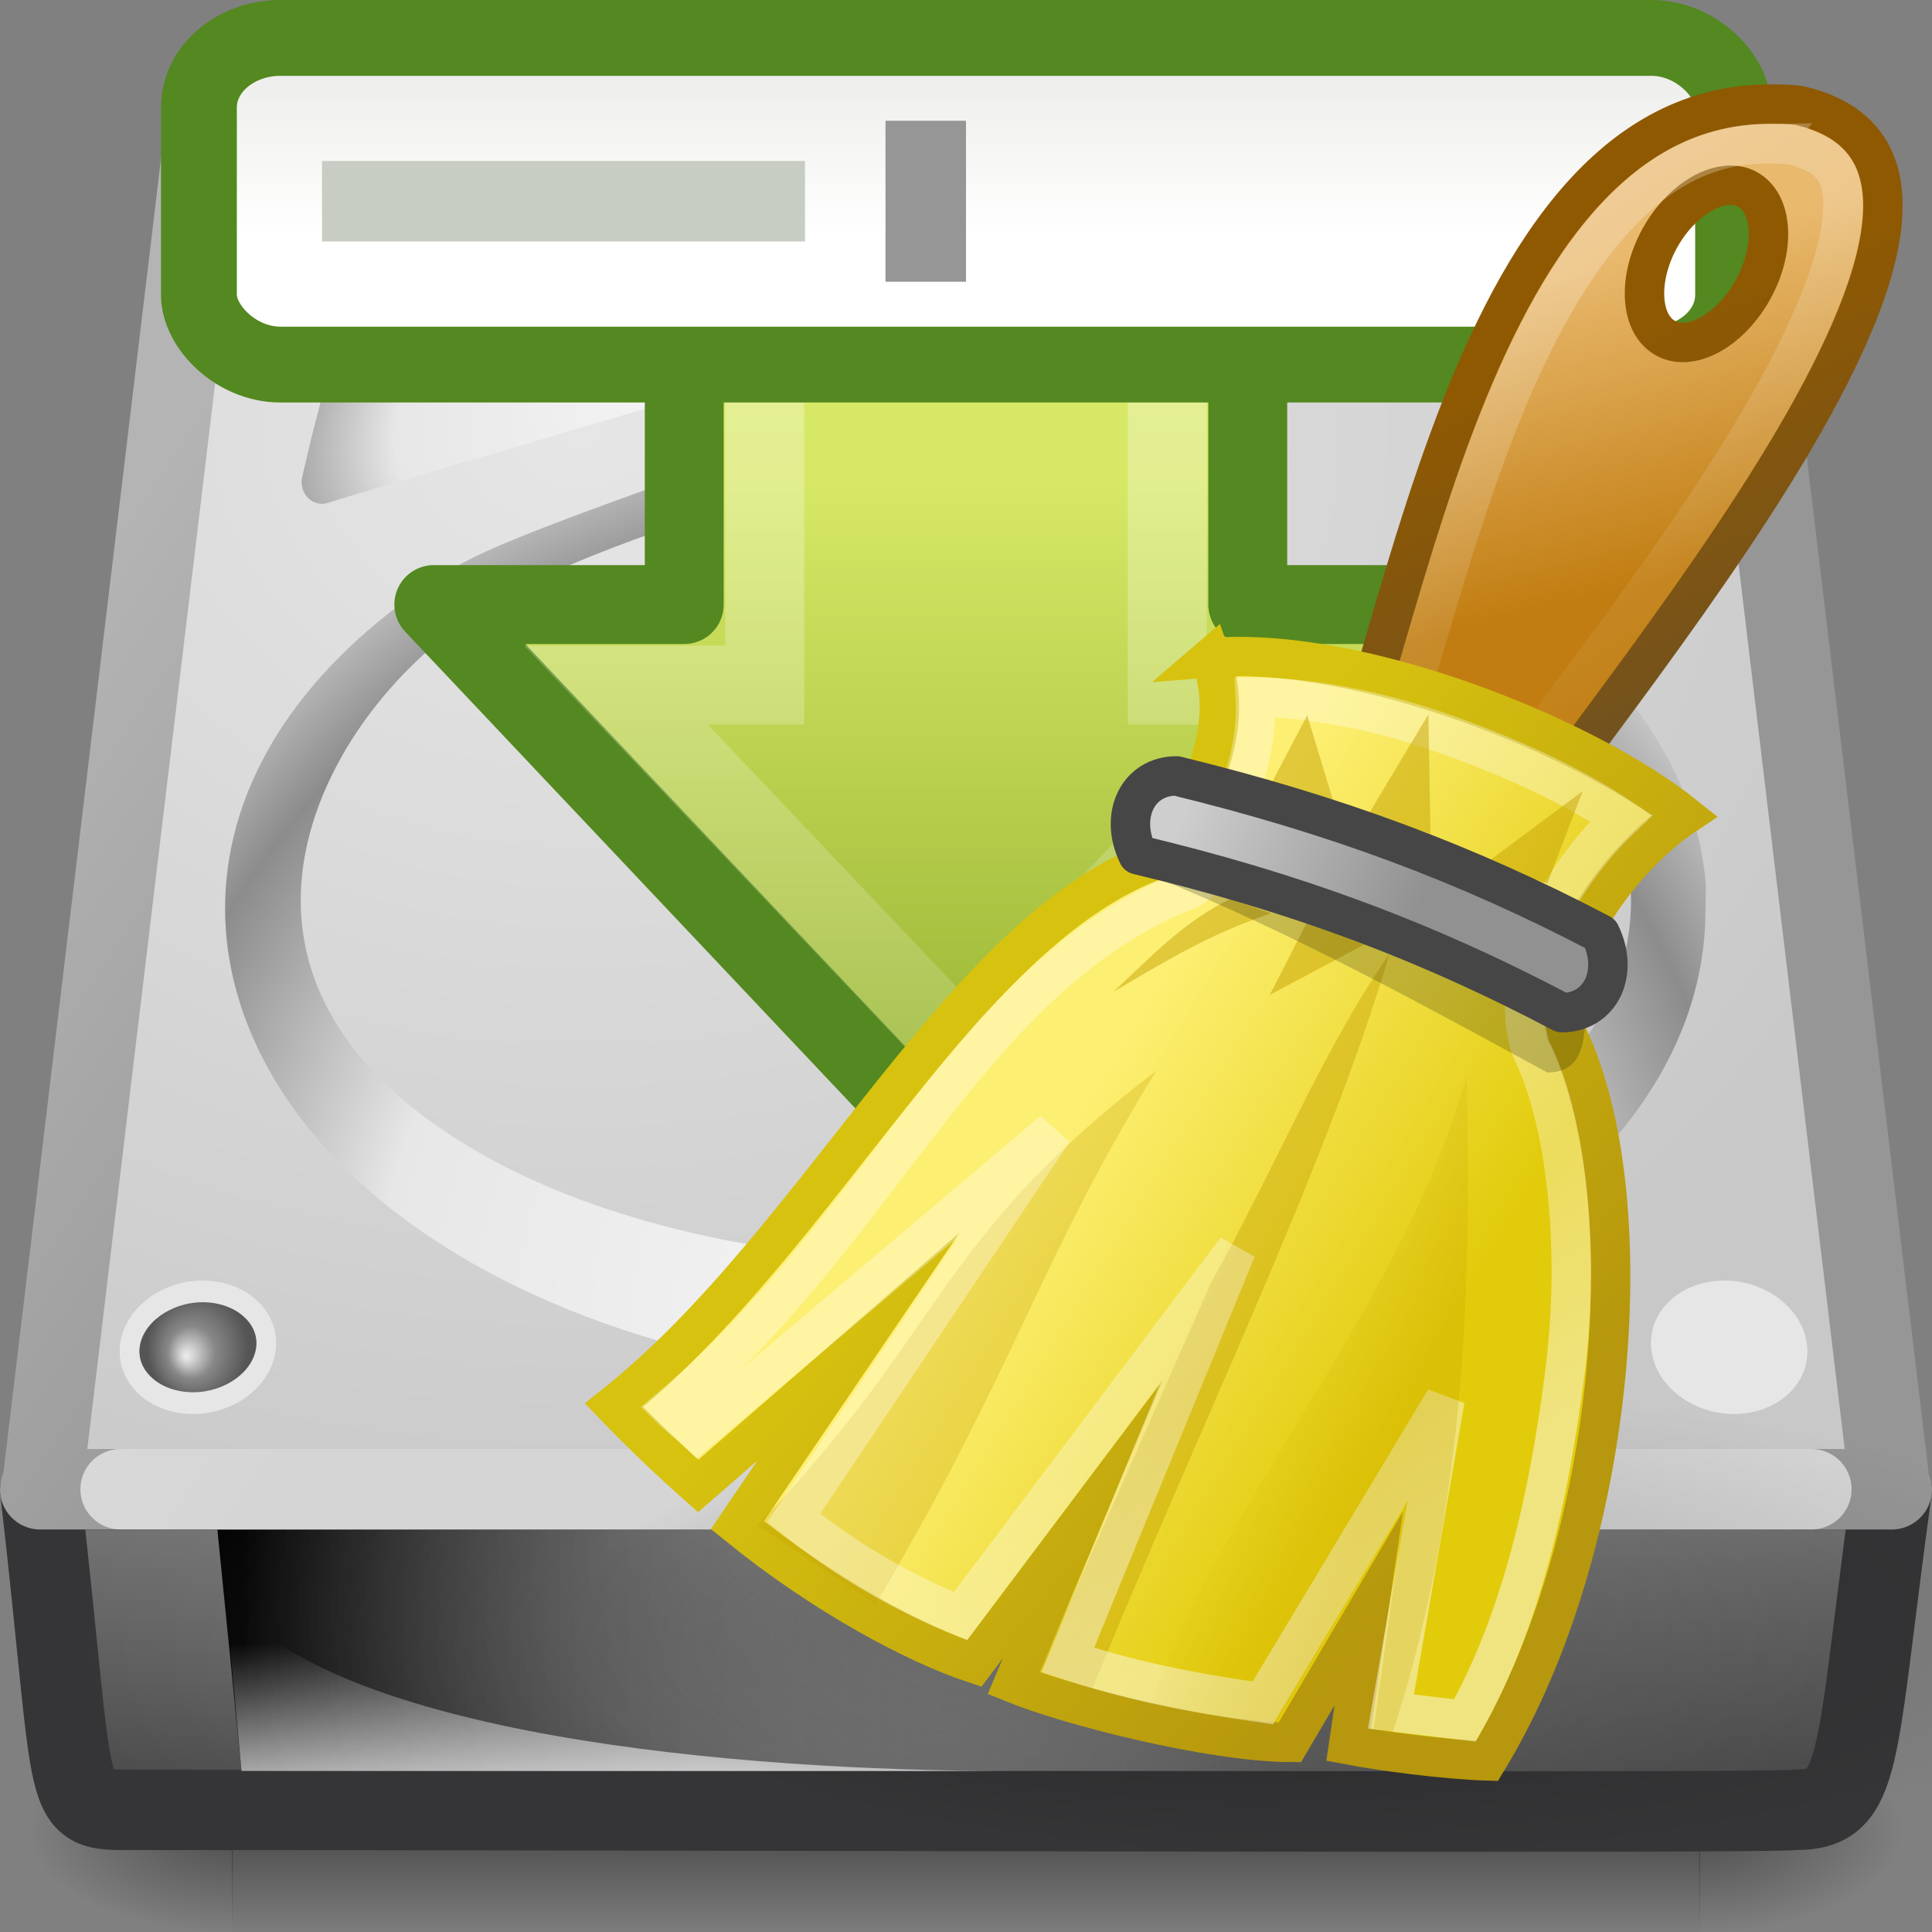 <?xml version="1.0" encoding="UTF-8" standalone="no"?>
<!-- Created with Inkscape (http://www.inkscape.org/) -->

<svg
   xmlns:dc="http://purl.org/dc/elements/1.1/"
   xmlns:cc="http://creativecommons.org/ns#"
   xmlns:rdf="http://www.w3.org/1999/02/22-rdf-syntax-ns#"
   xmlns:svg="http://www.w3.org/2000/svg"
   xmlns="http://www.w3.org/2000/svg"
   xmlns:xlink="http://www.w3.org/1999/xlink"
   xmlns:sodipodi="http://sodipodi.sourceforge.net/DTD/sodipodi-0.dtd"
   xmlns:inkscape="http://www.inkscape.org/namespaces/inkscape"
   id="svg2704"
   height="24"
   width="24"
   version="1.0"
   inkscape:version="0.91 r13725"
   sodipodi:docname="filesaveclean.svg">
  <rect width="100%" height="100%" fill="#808080" stroke="none"/>
  <sodipodi:namedview
     pagecolor="#ffffff"
     bordercolor="#666666"
     borderopacity="1"
     objecttolerance="10"
     gridtolerance="10"
     guidetolerance="10"
     inkscape:pageopacity="0"
     inkscape:pageshadow="2"
     inkscape:window-width="1272"
     inkscape:window-height="858"
     id="namedview85"
     showgrid="false"
     inkscape:zoom="13.906433"
     inkscape:cx="8.2671179"
     inkscape:cy="2.9118645"
     inkscape:window-x="48"
     inkscape:window-y="24"
     inkscape:window-maximized="0"
     inkscape:current-layer="svg2704" />
  <defs
     id="defs2706">
    <linearGradient
       id="linearGradient2883"
       y2="609.51"
       gradientUnits="userSpaceOnUse"
       x2="302.86"
       gradientTransform="matrix(.038 0 0 .011 -1.65 17.381)"
       y1="366.65"
       x1="302.86">
      <stop
         id="stop5050"
         style="stop-opacity:0"
         offset="0" />
      <stop
         id="stop5056"
         offset=".5" />
      <stop
         id="stop5052"
         style="stop-opacity:0"
         offset="1" />
    </linearGradient>
    <radialGradient
       id="radialGradient2880"
       xlink:href="#linearGradient5060"
       gradientUnits="userSpaceOnUse"
       cy="486.65"
       cx="605.71"
       gradientTransform="matrix(.022 0 0 .011 7.741 17.381)"
       r="117.14" />
    <linearGradient
       id="linearGradient5060">
      <stop
         id="stop5062"
         offset="0" />
      <stop
         id="stop5064"
         style="stop-opacity:0"
         offset="1" />
    </linearGradient>
    <radialGradient
       id="radialGradient2877"
       xlink:href="#linearGradient5060"
       gradientUnits="userSpaceOnUse"
       cy="486.65"
       cx="605.71"
       gradientTransform="matrix(-.022 0 0 .011 16.259 17.381)"
       r="117.14" />
    <linearGradient
       id="linearGradient2872"
       y2="104.28"
       gradientUnits="userSpaceOnUse"
       x2="53.991"
       gradientTransform="matrix(.19 0 0 .249 .091 -3.485)"
       y1="87.896"
       x1="53.991">
      <stop
         id="stop2223-6"
         style="stop-color:#7a7a7a"
         offset="0" />
      <stop
         id="stop2219-1"
         style="stop-color:#474747"
         offset="1" />
    </linearGradient>
    <linearGradient
       id="linearGradient8490"
       y2="35.281"
       gradientUnits="userSpaceOnUse"
       x2="24.688"
       gradientTransform="matrix(.738 0 0 .539 -2.209 1.472)"
       y1="35.281"
       x1="7.062">
      <stop
         id="stop6311"
         offset="0" />
      <stop
         id="stop6313"
         style="stop-color:#bbb;stop-opacity:0"
         offset="1" />
    </linearGradient>
    <linearGradient
       id="linearGradient8487"
       y2="33.759"
       gradientUnits="userSpaceOnUse"
       x2="12.222"
       gradientTransform="matrix(.738 0 0 .539 -2.796 2.187)"
       y1="37.206"
       x1="12.277">
      <stop
         id="stop4238-4"
         style="stop-color:#eee"
         offset="0" />
      <stop
         id="stop4240-3"
         style="stop-color:#eee;stop-opacity:0"
         offset="1" />
    </linearGradient>
    <linearGradient
       id="linearGradient2869"
       y2="8.35"
       gradientUnits="userSpaceOnUse"
       x2="4.459"
       gradientTransform="matrix(.989 0 0 1.47 .129 -10.339)"
       y1="13.499"
       x1="9.599">
      <stop
         id="stop3486-2"
         style="stop-color:#969696"
         offset="0" />
      <stop
         id="stop3488-0"
         style="stop-color:#b4b4b4"
         offset="1" />
    </linearGradient>
    <radialGradient
       id="radialGradient4072"
       gradientUnits="userSpaceOnUse"
       cy="4.233"
       cx="7.22"
       gradientTransform="matrix(1.519 .004 -.003 1.237 -3.737 .068)"
       r="12">
      <stop
         id="stop7064-4"
         style="stop-color:#e6e6e6"
         offset="0" />
      <stop
         id="stop7060-2"
         style="stop-color:#c8c8c8"
         offset="1" />
    </radialGradient>
    <radialGradient
       id="radialGradient3248"
       gradientUnits="userSpaceOnUse"
       cy="42"
       cx="24"
       gradientTransform="matrix(.524 0 1.4569e-8 .214 -.571 11.5)"
       r="21">
      <stop
         id="stop6312-6"
         style="stop-color:#fff"
         offset="0" />
      <stop
         id="stop6314-6"
         style="stop-color:#fff;stop-opacity:0"
         offset="1" />
    </radialGradient>
    <radialGradient
       id="radialGradient8471"
       xlink:href="#linearGradient4035"
       gradientUnits="userSpaceOnUse"
       cy="206.43"
       cx="141.75"
       gradientTransform="matrix(.186 -.003 .001 .181 -15.013 -20.636)"
       r="78.728" />
    <radialGradient
       id="radialGradient8464"
       gradientUnits="userSpaceOnUse"
       cy="191.85"
       cx="142.62"
       gradientTransform="matrix(.092 0 0 -.087 -1.556 24.366)"
       r="78.728">
      <stop
         id="stop7611-3"
         style="stop-color:#fff"
         offset="0" />
      <stop
         id="stop7677-2"
         style="stop-color:#e7e7e7"
         offset=".47" />
      <stop
         id="stop7613-4"
         style="stop-color:#8c8c8c"
         offset=".672" />
      <stop
         id="stop7617-3"
         style="stop-color:#ddd"
         offset=".835" />
      <stop
         id="stop7615-6"
         style="stop-color:#a8a8a8"
         offset="1" />
    </radialGradient>
    <linearGradient
       id="linearGradient4035">
      <stop
         id="stop4037"
         style="stop-color:#f5f5f5"
         offset="0" />
      <stop
         id="stop4039"
         style="stop-color:#e7e7e7"
         offset=".47" />
      <stop
         id="stop4041"
         style="stop-color:#8c8c8c"
         offset=".693" />
      <stop
         id="stop4043"
         style="stop-color:#ddd"
         offset=".835" />
      <stop
         id="stop4045"
         style="stop-color:#a8a8a8"
         offset="1" />
    </linearGradient>
    <radialGradient
       id="radialGradient8475"
       xlink:href="#linearGradient4035"
       gradientUnits="userSpaceOnUse"
       cy="143.83"
       cx="127.32"
       gradientTransform="matrix(.1 -.023 .008 .06 -5.274 -.911)"
       r="78.728" />
    <radialGradient
       id="radialGradient8498"
       fx="113.67"
       fy="98"
       xlink:href="#radialGradient4241"
       gradientUnits="userSpaceOnUse"
       cy="97.588"
       cx="113.07"
       gradientTransform="matrix(2.496 0 0 2.496 -223.98 -53.226)"
       r="2.563" />
    <radialGradient
       id="radialGradient4241"
       fx="113.67"
       fy="98"
       gradientUnits="userSpaceOnUse"
       cy="97.588"
       cx="113.07"
       r="2.563">
      <stop
         id="stop4243"
         style="stop-color:#eee"
         offset="0" />
      <stop
         id="stop4245"
         style="stop-color:#cecece"
         offset=".16" />
      <stop
         id="stop4247"
         style="stop-color:#888"
         offset=".468" />
      <stop
         id="stop4249"
         style="stop-color:#555"
         offset="1" />
    </radialGradient>
    <linearGradient
       id="linearGradient2831"
       y2="33.332"
       gradientUnits="userSpaceOnUse"
       x2="57.411"
       gradientTransform="matrix(0 .391 -.387 0 22.223 -1.724)"
       y1="33.332"
       x1="8.527">
      <stop
         id="stop4224"
         style="stop-color:#fff"
         offset="0" />
      <stop
         id="stop4226"
         style="stop-color:#fff;stop-opacity:0"
         offset="1" />
    </linearGradient>
    <linearGradient
       id="linearGradient2834"
       y2="23.891"
       gradientUnits="userSpaceOnUse"
       x2="1.31"
       gradientTransform="matrix(0 -.337 -.335 0 20.014 15.582)"
       y1="23.891"
       x1="28.671">
      <stop
         id="stop2266"
         style="stop-color:#d7e866"
         offset="0" />
      <stop
         id="stop2268"
         style="stop-color:#8cab2a"
         offset="1" />
    </linearGradient>
    <linearGradient
       id="linearGradient5605"
       y2="6.575"
       gradientUnits="userSpaceOnUse"
       x2="21.478"
       gradientTransform="matrix(.476 0 0 .406 -36.625 -.806)"
       y1="1.685"
       x1="21.478">
      <stop
         id="stop6453"
         style="stop-color:#eeeeec"
         offset="0" />
      <stop
         id="stop6455"
         style="stop-color:#fff"
         offset="1" />
    </linearGradient>
    <radialGradient
       id="radialGradient6025"
       fx="28.603"
       gradientUnits="userSpaceOnUse"
       cy="69"
       cx="38"
       gradientTransform="matrix(1,0,0,0.45,0,37.95)"
       r="20">
      <stop
         id="stop6021"
         offset="0" />
      <stop
         id="stop6023"
         style="stop-opacity:0"
         offset="1" />
    </radialGradient>
    <linearGradient
       id="linearGradient5964"
       y2="8"
       gradientUnits="userSpaceOnUse"
       x2="26"
       gradientTransform="translate(-2,0)"
       y1="16"
       x1="28">
      <stop
         id="stop5960"
         style="stop-color:#c17d11"
         offset="0" />
      <stop
         id="stop5962"
         style="stop-color:#e9b96e"
         offset="1" />
    </linearGradient>
    <linearGradient
       id="linearGradient6002"
       y2="18"
       gradientUnits="userSpaceOnUse"
       x2="34"
       gradientTransform="translate(-2,0)"
       y1="9.241"
       x1="30.325">
      <stop
         id="stop5998"
         style="stop-color:#8f5902"
         offset="0" />
      <stop
         id="stop6000"
         style="stop-color:#73521e"
         offset="1" />
    </linearGradient>
    <linearGradient
       id="linearGradient5994"
       y2="16.686"
       gradientUnits="userSpaceOnUse"
       x2="33.447"
       y1="8"
       x1="28">
      <stop
         id="stop5986"
         style="stop-color:#fff"
         offset="0" />
      <stop
         id="stop5988"
         style="stop-color:#fff;stop-opacity:.134"
         offset="1" />
    </linearGradient>
    <linearGradient
       id="linearGradient5972"
       y2="30.743"
       gradientUnits="userSpaceOnUse"
       x2="30.208"
       gradientTransform="translate(-2,0)"
       y1="25.061"
       x1="20.934">
      <stop
         id="stop5968"
         style="stop-color:#fdef72"
         offset="0" />
      <stop
         id="stop5970"
         style="stop-color:#e2cb0b"
         offset="1" />
    </linearGradient>
    <linearGradient
       id="linearGradient5993"
       y2="37.846"
       gradientUnits="userSpaceOnUse"
       x2="29.494"
       gradientTransform="translate(-2,0)"
       y1="27.447"
       x1="17.032">
      <stop
         id="stop5989"
         style="stop-color:#d7c20f"
         offset="0" />
      <stop
         id="stop5991"
         style="stop-color:#b6970d"
         offset="1" />
    </linearGradient>
    <linearGradient
       id="linearGradient5973"
       y2="37.029"
       gradientUnits="userSpaceOnUse"
       x2="18.986"
       gradientTransform="translate(-2,0)"
       y1="41.956"
       x1="22.32">
      <stop
         id="stop5983"
         style="stop-color:#fff"
         offset="0" />
      <stop
         id="stop5985"
         style="stop-color:#fff;stop-opacity:.694"
         offset="1" />
    </linearGradient>
    <linearGradient
       id="linearGradient6005"
       y2="34.728"
       gradientUnits="userSpaceOnUse"
       x2="23.489"
       gradientTransform="translate(-2,0)"
       y1="36.218"
       x1="27.355">
      <stop
         id="stop6001"
         style="stop-color:#c4a000"
         offset="0" />
      <stop
         id="stop6003"
         style="stop-color:#c4a000;stop-opacity:0"
         offset="1" />
    </linearGradient>
    <linearGradient
       id="linearGradient5980-761"
       y2="20.619"
       gradientUnits="userSpaceOnUse"
       x2="21.591"
       gradientTransform="matrix(0.977,0,0,1,-1.375,0)"
       y1="23.146"
       x1="27.652">
      <stop
         id="stop2473"
         style="stop-color:#919191"
         offset="0" />
      <stop
         id="stop2475"
         style="stop-color:#cecece"
         offset="1" />
    </linearGradient>
  </defs>
  <g
     id="layer1">
    <rect
       id="rect2723"
       style="opacity:.402;fill:url(#linearGradient2883)"
       height="2.637"
       width="18.236"
       y="21.363"
       x="2.882" />
    <path
       id="path2725"
       style="opacity:.402;fill:url(#radialGradient2880)"
       d="m21.109 21.363v2.637c1.142 0.005 2.762-0.591 2.762-1.319 0-0.728-1.275-1.319-2.762-1.319z" />
    <path
       id="path2727"
       style="opacity:.402;fill:url(#radialGradient2877)"
       d="m2.891 21.363v2.637c-1.142 0.005-2.762-0.591-2.762-1.319 0-0.728 1.275-1.319 2.762-1.319z" />
    <path
       id="rect2992"
       style="stroke-linejoin:round;stroke:#353537;fill:url(#linearGradient2872)"
       d="m23.5 18.5c-0.466 3.38-0.351 3.982-1.196 3.982-0.331 0.048-13.337 0-20.654 0-0.917 0-0.685 0.066-1.15-3.979l23-0.003v-0z" />
    <path
       id="rect9146"
       style="fill-rule:evenodd;fill:url(#linearGradient8490)"
       d="m2.7 19h13.3v3h-13l-0.3-3z" />
    <path
       id="path9148"
       style="opacity:.811;fill:url(#linearGradient8487);fill-rule:evenodd"
       d="m3 22s-0.2-2.163-0.2-2.163c1.354 1.715 6.319 2.163 9.743 2.163h-9.543z" />
    <path
       id="rect2990"
       style="stroke-linejoin:round;stroke:url(#linearGradient2869);stroke-linecap:round;fill:url(#radialGradient4072)"
       d="m2.5 2-1.977 16.483c-0.015 0-0.023 0.004-0.023 0.017h23c0-0.012-0.008-0.017-0.023-0.017l-1.977-16.483c-0.099-0.827-1.167-1.5-2-1.5h-15c-0.833 0-1.901 0.673-2 1.5z" />
    <path
       id="path2215"
       style="opacity:.6;stroke-linejoin:round;stroke:#fff;stroke-linecap:round;fill:none"
       d="m1.499 18.5h21.002" />
    <rect
       id="rect6300-3"
       style="opacity:.2;fill:url(#radialGradient3248)"
       height="3"
       width="22"
       y="19"
       x="1" />
    <path
       id="path8469"
       style="fill:url(#radialGradient8471)"
       d="m14.531 1.812c-0.277 0-0.525 0.081-0.719 0.219s-0.335 0.35-0.344 0.594c-0.026 0.75-0.408 1.289-1.125 1.781-0.711 0.488-1.755 0.9-3 1.281-0.01 0.003-0.021-0.003-0.031 0-0.471 0.099-1.245 0.376-2 0.656-0.765 0.284-1.464 0.558-1.781 0.781-1.598 1.005-2.583 2.342-2.719 3.813-0.124 1.339 0.479 2.679 1.656 3.75 1.722 1.566 4.535 2.5 7.531 2.5s5.809-0.934 7.531-2.5c1.075-0.978 1.656-2.155 1.656-3.375 0-0.099 0.011-0.242 0-0.375-0.12-1.292-0.916-2.484-2.188-3.438-0.036-0.504-0.344-4.875-0.344-4.875-0.017-0.244-0.176-0.457-0.375-0.594-0.199-0.137-0.442-0.219-0.719-0.219h-3.031zm0 0.531h3.031c0.067 0 0.126 0.018 0.156 0.031l0.375 5.125c-0.004 0.021-0.004 0.042 0 0.062 0.009 0.012 0.02 0.022 0.031 0.031 0.016 0.026 0.037 0.047 0.062 0.062 1.232 0.843 1.959 2.127 2.062 3.25 0.129 1.395-0.699 2.549-2.188 3.406-1.488 0.858-3.626 1.375-6.062 1.375s-4.574-0.517-6.062-1.375c-1.488-0.857-2.316-2.011-2.187-3.406 0.111-1.2 0.956-2.536 2.344-3.406 0.012-0.009 0.022-0.02 0.031-0.031 0.005-0.004 0.069-0.048 0.156-0.094 0.088-0.046 0.208-0.095 0.344-0.156 0.271-0.122 0.601-0.264 0.969-0.406 0.736-0.284 1.568-0.55 1.969-0.625 0.01 0.001 0.021 0.001 0.031 0 1.209-0.368 2.358-0.807 3.25-1.406 0.874-0.588 1.503-1.369 1.562-2.406 0.02-0.01 0.061-0.031 0.125-0.031z" />
    <path
       id="path9156"
       style="fill:url(#radialGradient8464)"
       d="m12 13c-1.683 0-2.972-0.845-2.999-1.965-0-0.013-0.001-0.024-0.001-0.036 0-0.406 0.169-0.791 0.49-1.118 0.544-0.552 1.482-0.881 2.51-0.881s1.966 0.329 2.51 0.881c0.331 0.336 0.5 0.735 0.49 1.153-0.028 1.12-1.318 1.965-3 1.965v-0 0zm0.05-2.746c-1.581 0-2.437 0.21-2.417 0.974 0.018 0.752 1.078 1.354 2.367 1.354 1.289 0 2.349-0.601 2.367-1.354 0.019-0.765-0.736-0.974-2.317-0.974z" />
    <path
       id="path8473"
       style="fill:url(#radialGradient8475)"
       d="m4.969 1.75c-0.067 0.018-0.124 0.063-0.156 0.125-0.013 0.019-0.024 0.04-0.031 0.062l-0.062 0.219-0.844 3.25-0.125 0.531c-0.006 0.031-0.006 0.063 0 0.094 0.004 0.033 0.015 0.065 0.031 0.094 0.033 0.062 0.089 0.107 0.156 0.125 0.041 0.011 0.084 0.011 0.125 0l0.406-0.125 6.875-2.031h0.031c0.01 0.001 0.021 0.001 0.031 0 0.01 0.001 0.021 0.001 0.031 0 0.022-0.007 0.043-0.018 0.062-0.031 0.46-0.254 0.695-0.743 0.75-1.188 0.028-0.228 0.008-0.457-0.062-0.656-0.041-0.114-0.127-0.221-0.219-0.313-0.093-0.091-0.212-0.161-0.375-0.156h-0.031-6.375-0.156c-0.021-0.003-0.042-0.003-0.063 0zm0.5 0.688h5.906c-0.015 0.078-0.035 0.131-0.063 0.219-0.049 0.162-0.145 0.293-0.124 0.281l-6.25 1.812 0.531-2.312z" />
    <g
       id="g9158"
       transform="matrix(-.098 0 0 .108 8.162 -3.818)">
      <path
         id="path9160"
         style="fill:#e6e6e6"
         d="m48.3 190.28c0.314 4.248 5.024 7.712 10.514 7.712 5.488 0 9.643-3.464 9.276-7.712-0.364-4.225-5.071-7.637-10.507-7.637-5.438 0.002-9.593 3.412-9.284 7.637z" />
      <path
         id="path9162"
         style="fill:url(#radialGradient8498)"
         d="m51.851 187.29c-0.502 0.539-1.076 1.403-1.076 2.551 0 0.082 0.005 0.165 0.01 0.252 0.217 2.927 3.893 5.401 8.026 5.401 2.353 0 4.505-0.811 5.753-2.174 0.537-0.581 1.148-1.545 1.038-2.828-0.252-2.902-3.923-5.356-8.021-5.356-2.336 0.002-4.48 0.806-5.73 2.154h-0z" />
    </g>
    <g
       id="g9190"
       transform="matrix(.098 0 0 .108 15.777 -3.818)">
      <path
         id="path9192"
         style="fill:#e6e6e6"
         d="m48.3 190.28c0.314 4.248 5.024 7.712 10.514 7.712 5.488 0 9.643-3.464 9.276-7.712-0.364-4.225-5.071-7.637-10.507-7.637-5.438 0.002-9.593 3.412-9.284 7.637z" />
      <path
         id="path9194"
         style="fill:url(#radialGradient8498)"
         d="m51.851 187.29c-0.502 0.539-1.076 1.403-1.076 2.551 0 0.082 0.005 0.165 0.01 0.252 0.217 2.927 3.893 5.401 8.026 5.401 2.353 0 4.505-0.811 5.753-2.174 0.537-0.581 1.148-1.545 1.038-2.828-0.252-2.902-3.923-5.356-8.021-5.356-2.336 0.002-4.48 0.806-5.73 2.154h-0z" />
    </g>
    <path
       id="path4348"
       style="stroke-linejoin:round;stroke:#548820;stroke-linecap:round;stroke-width:.98;fill:url(#linearGradient2834)"
       d="m18.611 7.51-6.611 7-6.611-7h3.111v-6h7v6h3.111z" />
    <path
       id="path4360"
       style="opacity:0.354;stroke:url(#linearGradient2831);stroke-width:.98;fill:none"
       d="m16.394 8.51-4.394 4.586-4.348-4.586h1.848v-6h5v6h1.895z" />
  </g>
  <g
     id="g5600"
     transform="translate(36.952 1.074)">
    <rect
       id="rect5480"
       style="stroke:#548820;stroke-width:.942;fill:url(#linearGradient5605)"
       rx="1.014"
       ry=".864"
       height="4.058"
       width="19.058"
       y="-.603"
       x="-34.481" />
    <rect
       id="rect6467"
       style="fill:#c8cdc3"
       height="1"
       width="6"
       y=".926"
       x="-32.952" />
    <rect
       id="rect6469"
       style="fill:#969696"
       height="2"
       width="1"
       y=".426"
       x="-25.952" />
  </g>
  <g
     style="display:inline;enable-background:new"
     transform="matrix(0.49,0,0,0.49,4.998,0.084)"
     id="layer1-3">
    <path
       inkscape:connector-curvature="0"
       id="path6017"
       style="opacity:0.25;fill:url(#radialGradient6025)"
       d="m 58,69 a 20,9 0 1 1 -40,0 20,9 0 1 1 40,0 z"
       transform="matrix(1,0,0,0.667,-14,-5)" />
    <path
       inkscape:connector-curvature="0"
       id="path5371"
       style="fill:url(#linearGradient5964);fill-rule:evenodd;stroke:url(#linearGradient6002);stroke-width:1px"
       d="m 34.594,2.469 c -8.203,0.106 -9.397,16.248 -11.75,19.156 l 4,1.438 C 29.476,18.69 42.6,4.154 35.406,2.5 35.127,2.469 34.858,2.466 34.594,2.469 Z m -1.031,2.062 c 0.194,-0.019 0.368,0.006 0.531,0.094 0.653,0.352 0.724,1.495 0.156,2.531 -0.567,1.036 -1.566,1.602 -2.219,1.25 -0.654,-0.352 -0.724,-1.495 -0.157,-2.531 0.426,-0.777 1.107,-1.288 1.687,-1.344 z" />
    <path
       inkscape:connector-curvature="0"
       id="path5992"
       style="opacity:0.267;fill:none;stroke:url(#linearGradient5994);stroke-width:1px"
       d="m 36.594,3.469 c -1.722,0.022 -3.008,0.856 -4.188,2.281 -1.18,1.425 -2.148,3.442 -2.938,5.594 -0.789,2.152 -1.424,4.434 -2,6.375 -0.4,1.347 -0.77,2.406 -1.219,3.344 l 2.188,0.781 c 1.619,-2.496 5.039,-6.591 7.531,-10.625 1.326,-2.146 2.284,-4.178 2.5,-5.562 0.108,-0.692 0.045,-1.173 -0.125,-1.468 -0.165,-0.286 -0.464,-0.525 -1.125,-0.688 -0.2,-0.019 -0.401,-0.034 -0.625,-0.031 z"
       transform="translate(-2,0)" />
    <path
       inkscape:connector-curvature="0"
       id="path5367"
       style="fill:url(#linearGradient5972);fill-rule:evenodd;stroke:url(#linearGradient5993);stroke-miterlimit:20"
       d="m 20.5,16.5 c 0.71,2.003 -0.541,3.738 -1,5 -5.192,1.546 -8.787,9.704 -14.133,13.954 0.668,0.697 1.453,1.444 2.133,2.046 l 4.062,-3.531 -3.068,4.525 c 2.209,1.791 4.505,3.007 6.005,3.507 l 2.75,-3.656 -1.75,4.156 c 1.452,0.589 4.985,1.482 7,1.5 l 2.004,-3.402 -0.513,3.465 c 0.83,0.158 2.438,0.374 3.509,0.406 3.362,-5.5 4,-14.469 2,-18.469 -0.5,-2 1.5,-4.5 3,-5.5 -2.5,-2 -8.206,-4.304 -12,-4 z" />
    <path
       inkscape:connector-curvature="0"
       id="path5975"
       style="opacity:0.267;fill:#c4a000;fill-rule:evenodd"
       d="M 9,38.5 C 13.816,33.489 13.465,31.296 19.116,26.972 16.134,31.801 15.65,34.312 12,40.5 l -3,-2 z" />
    <path
       inkscape:connector-curvature="0"
       id="path5979"
       style="opacity:0.416;fill:#c4a000;fill-rule:evenodd"
       d="m 16.15,42.202 4.346,-9.84 c 1.665,-2.984 2.86,-5.97 4.529,-8.347 -1.602,5.418 -4.891,12.122 -7.531,18.625 L 16.15,42.202 Z" />
    <path
       inkscape:connector-curvature="0"
       id="path6014"
       style="opacity:0.478;fill:none;stroke:url(#linearGradient5973);stroke-width:1px"
       d="m 21.625,17.5 c 0.097,1.915 -0.923,3.53 -1.219,4.344 -0.104,0.285 -0.335,0.504 -0.625,0.594 -5.453,2.235 -7.63,8.574 -12.995,13.086 0.202,0.2 0.492,0.417 0.695,0.608 l 9.019,-7.632 -6.577,9.81 c 1.27,1.028 2.722,1.885 4.227,2.489 l 6.994,-9.299 -4.274,10.412 c 1.595,0.525 3.098,0.827 4.945,1.088 l 4.619,-7.688 -1.371,7.907 1.875,0.226 c 1.433,-2.535 2.132,-5.667 2.531,-8.789 0.424,-3.319 -0.005,-6.541 -0.844,-8.219 -0.027,-0.06 -0.048,-0.123 -0.062,-0.188 -0.347,-1.387 0.169,-2.746 0.875,-3.875 0.427,-0.683 0.93,-1.291 1.465,-1.802 -1.172,-0.781 -2.587,-1.459 -4.372,-2.103 -1.762,-0.637 -3.498,-0.95 -4.906,-0.969 z" />
    <path
       inkscape:connector-curvature="0"
       id="path5977"
       style="opacity:0.247;fill:url(#linearGradient6005);fill-rule:evenodd"
       d="m 18.969,43 c 2.178,-5.752 6.396,-10.069 8.017,-15.935 0.052,3.662 0.25,10.204 -1.892,16.717 -0.32,0.002 -0.174,-0.111 -0.47,-0.119 l 0.801,-5.724 -3.281,5.554 c -2.191,-0.157 -1.294,0.032 -3.174,-0.493 z" />
    <path
       inkscape:connector-curvature="0"
       id="path5995"
       style="opacity:0.482;fill:#c4a000;fill-rule:evenodd"
       d="m 21.003,22.61 c -1.252,0.616 -2.062,1.527 -2.983,2.364 1.226,-0.709 2.379,-1.449 4,-1.989 L 21.003,22.61 Z" />
    <path
       inkscape:connector-curvature="0"
       id="path5997"
       style="opacity:0.482;fill:#c4a000;fill-rule:evenodd"
       d="m 23.009,23.061 -1.016,1.989 2.981,-1.588 -1.964,-0.4 z" />
    <path
       inkscape:connector-curvature="0"
       id="path6007"
       style="opacity:0.482;fill:#c4a000;fill-rule:evenodd"
       d="m 22.94,17.961 -0.895,1.707 1.566,0.502 -0.671,-2.209 z" />
    <path
       inkscape:connector-curvature="0"
       id="path6009"
       style="opacity:0.482;fill:#c4a000;fill-rule:evenodd"
       d="m 29.923,19.885 -2.46,1.835 1.566,0.502 0.895,-2.337 z" />
    <path
       inkscape:connector-curvature="0"
       id="path6011"
       style="opacity:0.482;fill:#c4a000;fill-rule:evenodd"
       d="m 26.013,17.939 -1.514,2.525 1.566,0.502 -0.052,-3.027 z" />
    <path
       inkscape:connector-curvature="0"
       id="path6013"
       style="opacity:0.2;fill-rule:evenodd"
       d="m 18.968,22.025 c -0.567,-2.966 9.333,2.153 11.037,2.994 -0.006,1.079 0,2 -0.977,2 -2.567,-1.393 -6.535,-3.605 -10.06,-4.994 z" />
    <path
       inkscape:connector-curvature="0"
       id="path5373"
       style="fill:url(#linearGradient5980-761);fill-rule:evenodd;stroke:#464646;stroke-width:1px;stroke-linejoin:round"
       d="m 18.65,21.5 c -0.488,-1 0,-2 0.977,-2 3.991,0.975 7.325,2.206 10.745,4 0.488,1 0,2 -0.977,2 -3.534,-1.864 -6.867,-3.075 -10.745,-4 z" />
  </g>
</svg>
